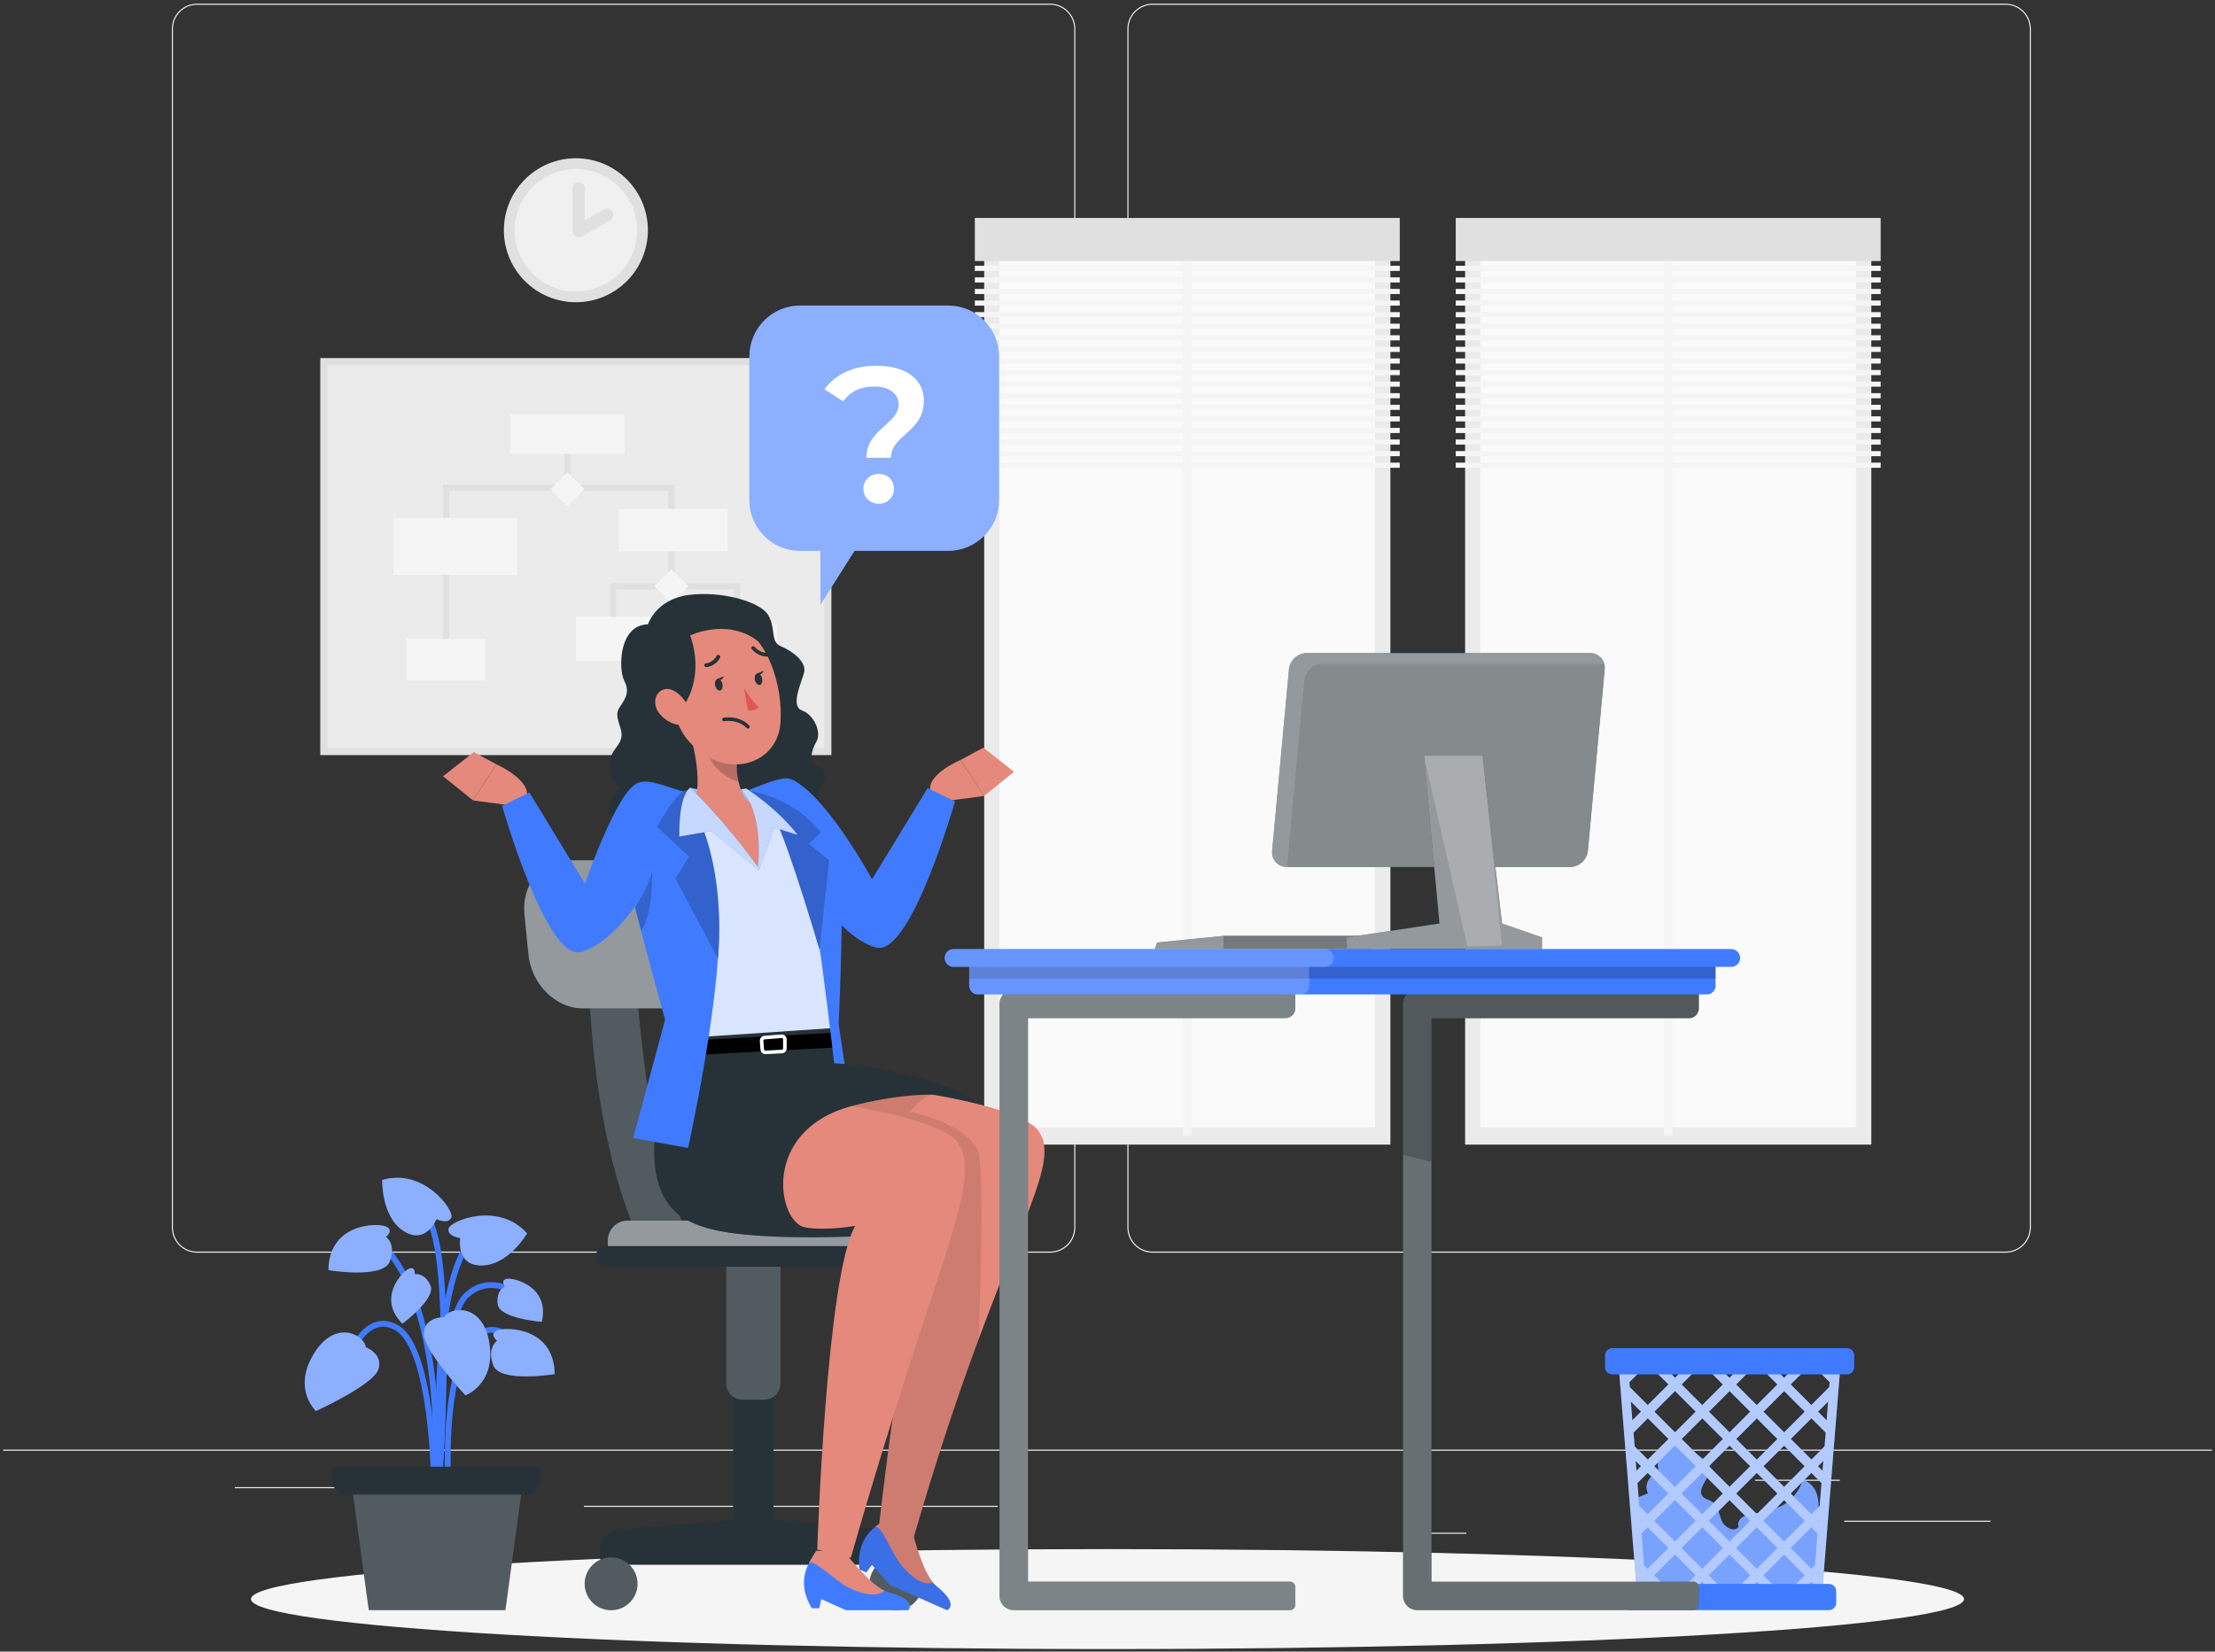 <svg width="358" height="267" viewBox="0 0 358 267" fill="none" xmlns="http://www.w3.org/2000/svg">
<rect x="0" y="0" width="358" height="267" fill="#333333" stroke="none"/>
<g clip-path="url(#clip0_540_13111)">
<path d="M357.5 234.354H0.5V234.532H357.5V234.354Z" fill="#EBEBEB"/>
<path d="M321.729 245.84H298.081V246.019H321.729V245.84Z" fill="#EBEBEB"/>
<path d="M236.991 247.782H230.786V247.961H236.991V247.782Z" fill="#EBEBEB"/>
<path d="M297.367 239.216H283.665V239.394H297.367V239.216Z" fill="#EBEBEB"/>
<path d="M68.794 240.415H37.956V240.593H68.794V240.415Z" fill="#EBEBEB"/>
<path d="M79.675 240.415H75.156V240.593H79.675V240.415Z" fill="#EBEBEB"/>
<path d="M161.257 243.427H94.37V243.606H161.257V243.427Z" fill="#EBEBEB"/>
<path d="M169.725 202.515H31.852C29.603 202.515 27.775 200.687 27.775 198.439V4.669C27.775 2.421 29.603 0.593 31.852 0.593H169.725C171.974 0.593 173.802 2.421 173.802 4.669V198.439C173.802 200.687 171.974 202.515 169.725 202.515ZM31.852 0.771C29.703 0.771 27.953 2.521 27.953 4.669V198.439C27.953 200.587 29.703 202.336 31.852 202.336H169.725C171.874 202.336 173.624 200.587 173.624 198.439V4.669C173.624 2.521 171.874 0.771 169.725 0.771H31.852Z" fill="#EBEBEB"/>
<path d="M324.163 202.515H186.29C184.041 202.515 182.213 200.687 182.213 198.439V4.669C182.213 2.421 184.041 0.593 186.29 0.593H324.163C326.412 0.593 328.24 2.421 328.24 4.669V198.439C328.24 200.687 326.412 202.515 324.163 202.515ZM186.29 0.771C184.141 0.771 182.392 2.521 182.392 4.669V198.439C182.392 200.587 184.141 202.336 186.29 202.336H324.163C326.312 202.336 328.062 200.587 328.062 198.439V4.669C328.062 2.521 326.312 0.771 324.163 0.771H186.29Z" fill="#EBEBEB"/>
<path d="M224.724 37.165H159.072V185.039H224.724V37.165Z" fill="#EBEBEB"/>
<path d="M222.247 182.262V39.935L161.55 39.935V182.262H222.247Z" fill="#FAFAFA"/>
<path d="M192.594 39.221H191.202V183.647H192.594V39.221Z" fill="#F5F5F5"/>
<path d="M226.238 35.238H157.558V42.198H226.238V35.238Z" fill="#E0E0E0"/>
<path d="M226.238 42.969H157.558V43.797H226.238V42.969Z" fill="#F5F5F5"/>
<path d="M226.238 44.84H157.558V45.668H226.238V44.84Z" fill="#F5F5F5"/>
<path d="M226.238 46.71H157.558V47.538H226.238V46.71Z" fill="#F5F5F5"/>
<path d="M226.238 48.58H157.558V49.408H226.238V48.58Z" fill="#F5F5F5"/>
<path d="M226.238 50.458H157.558V51.286H226.238V50.458Z" fill="#F5F5F5"/>
<path d="M226.238 52.328H157.558V53.156H226.238V52.328Z" fill="#F5F5F5"/>
<path d="M226.238 54.199H157.558V55.027H226.238V54.199Z" fill="#F5F5F5"/>
<path d="M226.238 56.069H157.558V56.897H226.238V56.069Z" fill="#F5F5F5"/>
<path d="M226.238 57.946H157.558V58.775H226.238V57.946Z" fill="#F5F5F5"/>
<path d="M226.238 59.817H157.558V60.645H226.238V59.817Z" fill="#F5F5F5"/>
<path d="M226.238 61.687H157.558V62.515H226.238V61.687Z" fill="#F5F5F5"/>
<path d="M226.238 63.557H157.558V64.386H226.238V63.557Z" fill="#F5F5F5"/>
<path d="M226.238 65.435H157.558V66.263H226.238V65.435Z" fill="#F5F5F5"/>
<path d="M226.238 67.305H157.558V68.133H226.238V67.305Z" fill="#F5F5F5"/>
<path d="M226.238 69.176H157.558V70.004H226.238V69.176Z" fill="#F5F5F5"/>
<path d="M226.238 71.046H157.558V71.874H226.238V71.046Z" fill="#F5F5F5"/>
<path d="M226.238 72.924H157.558V73.752H226.238V72.924Z" fill="#F5F5F5"/>
<path d="M226.238 74.794H157.558V75.622H226.238V74.794Z" fill="#F5F5F5"/>
<path d="M302.451 37.165H236.798V185.039H302.451V37.165Z" fill="#EBEBEB"/>
<path d="M299.973 182.262V39.935L239.276 39.935V182.262H299.973Z" fill="#FAFAFA"/>
<path d="M270.321 39.221H268.928V183.647H270.321V39.221Z" fill="#F5F5F5"/>
<path d="M303.964 35.238H235.285V42.198H303.964V35.238Z" fill="#E0E0E0"/>
<path d="M303.964 42.969H235.285V43.797H303.964V42.969Z" fill="#F5F5F5"/>
<path d="M303.964 44.84H235.285V45.668H303.964V44.84Z" fill="#F5F5F5"/>
<path d="M303.964 46.71H235.285V47.538H303.964V46.71Z" fill="#F5F5F5"/>
<path d="M303.964 48.58H235.285V49.408H303.964V48.58Z" fill="#F5F5F5"/>
<path d="M303.964 50.458H235.285V51.286H303.964V50.458Z" fill="#F5F5F5"/>
<path d="M303.964 52.328H235.285V53.156H303.964V52.328Z" fill="#F5F5F5"/>
<path d="M303.964 54.199H235.285V55.027H303.964V54.199Z" fill="#F5F5F5"/>
<path d="M303.964 56.069H235.285V56.897H303.964V56.069Z" fill="#F5F5F5"/>
<path d="M303.964 57.946H235.285V58.775H303.964V57.946Z" fill="#F5F5F5"/>
<path d="M303.964 59.817H235.285V60.645H303.964V59.817Z" fill="#F5F5F5"/>
<path d="M303.964 61.687H235.285V62.515H303.964V61.687Z" fill="#F5F5F5"/>
<path d="M303.964 63.557H235.285V64.386H303.964V63.557Z" fill="#F5F5F5"/>
<path d="M303.964 65.435H235.285V66.263H303.964V65.435Z" fill="#F5F5F5"/>
<path d="M303.964 67.305H235.285V68.133H303.964V67.305Z" fill="#F5F5F5"/>
<path d="M303.964 69.176H235.285V70.004H303.964V69.176Z" fill="#F5F5F5"/>
<path d="M303.964 71.046H235.285V71.874H303.964V71.046Z" fill="#F5F5F5"/>
<path d="M303.964 72.924H235.285V73.752H303.964V72.924Z" fill="#F5F5F5"/>
<path d="M303.964 74.794H235.285V75.622H303.964V74.794Z" fill="#F5F5F5"/>
<path d="M134.375 122.075V57.889L51.765 57.889V122.075H134.375Z" fill="#E0E0E0"/>
<path d="M52.915 120.925L133.233 120.925V59.032L52.915 59.032L52.915 120.925Z" fill="#EBEBEB"/>
<path d="M91.728 70.218V78.849" stroke="#E0E0E0" stroke-miterlimit="10"/>
<path d="M72.1 106.633V78.849H108.535V94.783" stroke="#E0E0E0" stroke-miterlimit="10"/>
<path d="M99.103 103.271V94.783H119.138V103.563" stroke="#E0E0E0" stroke-miterlimit="10"/>
<path d="M100.945 67.041H82.517V73.38H100.945V67.041Z" fill="#F5F5F5"/>
<path d="M117.589 82.261H100.024V89.15H117.589V82.261Z" fill="#F5F5F5"/>
<path d="M105.144 99.716H93.077V106.826H105.144V99.716Z" fill="#F5F5F5"/>
<path d="M125.593 100.865H112.677V106.262H125.593V100.865Z" fill="#F5F5F5"/>
<path d="M83.574 83.725H63.618V92.927H83.574V83.725Z" fill="#F5F5F5"/>
<path d="M78.469 103.271H65.724V109.996H78.469V103.271Z" fill="#F5F5F5"/>
<path d="M94.476 79.075L91.724 76.324L88.972 79.075L91.724 81.826L94.476 79.075Z" fill="#F5F5F5"/>
<path d="M111.287 94.781L108.535 92.03L105.783 94.781L108.535 97.532L111.287 94.781Z" fill="#F5F5F5"/>
<path d="M93.077 48.859C99.505 48.859 104.715 43.649 104.715 37.222C104.715 30.796 99.505 25.586 93.077 25.586C86.65 25.586 81.439 30.796 81.439 37.222C81.439 43.649 86.65 48.859 93.077 48.859Z" fill="#E0E0E0"/>
<path d="M93.077 47.117C98.543 47.117 102.973 42.687 102.973 37.222C102.973 31.758 98.543 27.328 93.077 27.328C87.612 27.328 83.181 31.758 83.181 37.222C83.181 42.687 87.612 47.117 93.077 47.117Z" fill="#F0F0F0"/>
<path d="M93.541 30.433V37.351L98.125 34.752" fill="#F0F0F0"/>
<path d="M93.541 30.433V37.351L98.125 34.752" stroke="#E0E0E0" stroke-width="2" stroke-linecap="round" stroke-linejoin="round"/>
<path d="M179 266.593C255.457 266.593 317.437 262.975 317.437 258.512C317.437 254.049 255.457 250.431 179 250.431C102.543 250.431 40.562 254.049 40.562 258.512C40.562 262.975 102.543 266.593 179 266.593Z" fill="#F5F5F5"/>
<path d="M84.088 209.497C84.088 209.497 79.361 205.556 75.306 209.497C71.25 213.437 70.472 237.845 70.472 237.845" stroke="#407BFF" stroke-width="0.94" stroke-miterlimit="10"/>
<path d="M70.136 242.557C70.136 242.557 72.921 213.909 62.432 201.872" stroke="#407BFF" stroke-width="0.94" stroke-miterlimit="10"/>
<path d="M71.136 239.544C71.136 239.544 68.987 206.934 76.855 199.702" stroke="#407BFF" stroke-width="0.94" stroke-miterlimit="10"/>
<path d="M70.136 239.544C70.136 239.544 69.951 217.992 64.103 214.644C58.255 211.296 55.278 222.218 55.278 222.218" stroke="#407BFF" stroke-width="0.94" stroke-miterlimit="10"/>
<path d="M72.443 239.544C72.443 239.544 71.486 223.003 76.02 217.085C80.547 211.174 85.316 219.62 85.316 219.62" stroke="#407BFF" stroke-width="0.94" stroke-miterlimit="10"/>
<path d="M70.865 241.757C70.865 241.757 73.792 203.072 68.944 196.511" stroke="#407BFF" stroke-width="0.94" stroke-miterlimit="10"/>
<path d="M59.098 217.785C59.098 217.785 62.011 218.863 61.147 221.397C60.283 223.931 51.066 228.108 51.066 228.108C51.066 228.108 47.203 224.567 50.751 218.813C54.3 213.059 59.027 215.964 59.105 217.785H59.098Z" fill="#407BFF"/>
<path opacity="0.4" d="M59.098 217.785C59.098 217.785 62.011 218.863 61.147 221.397C60.283 223.931 51.066 228.108 51.066 228.108C51.066 228.108 47.203 224.567 50.751 218.813C54.3 213.059 59.027 215.964 59.105 217.785H59.098Z" fill="white"/>
<path d="M71.772 212.952C71.772 212.952 68.666 212.823 68.494 215.5C68.316 218.177 75.22 225.573 75.22 225.573C75.22 225.573 80.147 223.796 79.09 217.121C78.033 210.446 72.55 211.31 71.779 212.959L71.772 212.952Z" fill="#407BFF"/>
<path opacity="0.4" d="M71.772 212.952C71.772 212.952 68.666 212.823 68.494 215.5C68.316 218.177 75.22 225.573 75.22 225.573C75.22 225.573 80.147 223.796 79.09 217.121C78.033 210.446 72.55 211.31 71.779 212.959L71.772 212.952Z" fill="white"/>
<path d="M74.399 200.145C74.399 200.145 72.329 199.923 72.493 198.66C72.657 197.396 80.54 194.155 85.188 199.402C85.188 199.402 82.21 204.514 77.905 204.578C73.599 204.642 74.392 200.138 74.392 200.138L74.399 200.145Z" fill="#407BFF"/>
<path opacity="0.4" d="M74.399 200.145C74.399 200.145 72.329 199.923 72.493 198.66C72.657 197.396 80.54 194.155 85.188 199.402C85.188 199.402 82.21 204.514 77.905 204.578C73.599 204.642 74.392 200.138 74.392 200.138L74.399 200.145Z" fill="white"/>
<path d="M70.543 197.089C70.543 197.089 72.414 197.996 72.942 196.84C73.471 195.683 68.494 188.765 61.776 190.757C61.776 190.757 61.597 196.668 65.217 199.003C68.837 201.337 70.543 197.097 70.543 197.097V197.089Z" fill="#407BFF"/>
<path opacity="0.4" d="M70.543 197.089C70.543 197.089 72.414 197.996 72.942 196.84C73.471 195.683 68.494 188.765 61.776 190.757C61.776 190.757 61.597 196.668 65.217 199.003C68.837 201.337 70.543 197.097 70.543 197.097V197.089Z" fill="white"/>
<path d="M80.347 216.764C80.347 216.764 78.919 215.608 80.461 215.051C82.003 214.487 89.564 214.651 89.643 222.14C89.643 222.14 80.832 223.603 79.74 220.747C78.647 217.892 80.34 216.764 80.34 216.764H80.347Z" fill="#407BFF"/>
<path opacity="0.4" d="M80.347 216.764C80.347 216.764 78.919 215.608 80.461 215.051C82.003 214.487 89.564 214.651 89.643 222.14C89.643 222.14 80.832 223.603 79.74 220.747C78.647 217.892 80.34 216.764 80.34 216.764H80.347Z" fill="white"/>
<path d="M62.382 199.959C62.382 199.959 63.81 198.803 62.268 198.246C60.726 197.682 53.165 197.846 53.086 205.335C53.086 205.335 61.897 206.798 62.989 203.943C64.082 201.087 62.389 199.959 62.389 199.959H62.382Z" fill="#407BFF"/>
<path opacity="0.4" d="M62.382 199.959C62.382 199.959 63.81 198.803 62.268 198.246C60.726 197.682 53.165 197.846 53.086 205.335C53.086 205.335 61.897 206.798 62.989 203.943C64.082 201.087 62.389 199.959 62.389 199.959H62.382Z" fill="white"/>
<path d="M67.038 205.992C67.038 205.992 67.166 204.592 66.031 205.142C64.896 205.692 60.954 209.946 65.046 213.98C65.046 213.98 70.55 209.904 69.558 207.783C68.566 205.663 67.045 205.992 67.045 205.992H67.038Z" fill="#407BFF"/>
<path opacity="0.4" d="M67.038 205.992C67.038 205.992 67.166 204.592 66.031 205.142C64.896 205.692 60.954 209.946 65.046 213.98C65.046 213.98 70.55 209.904 69.558 207.783C68.566 205.663 67.045 205.992 67.045 205.992H67.038Z" fill="white"/>
<path d="M81.618 207.99C81.618 207.99 80.761 206.87 82.017 206.734C83.267 206.598 88.872 208.09 87.565 213.687C87.565 213.687 80.739 213.173 80.447 210.853C80.154 208.533 81.618 207.997 81.618 207.997V207.99Z" fill="#407BFF"/>
<path opacity="0.4" d="M81.618 207.99C81.618 207.99 80.761 206.87 82.017 206.734C83.267 206.598 88.872 208.09 87.565 213.687C87.565 213.687 80.739 213.173 80.447 210.853C80.154 208.533 81.618 207.997 81.618 207.997V207.99Z" fill="white"/>
<path d="M59.605 260.304H81.682L84.616 238.844H56.678L59.605 260.304Z" fill="#263238"/>
<path opacity="0.2" d="M59.605 260.304H81.682L84.616 238.844H56.678L59.605 260.304Z" fill="white"/>
<path d="M87.38 237.11V239.151C87.38 240.515 86.273 241.621 84.909 241.621H56.099C54.736 241.621 53.629 240.515 53.629 239.151V237.11H87.38Z" fill="#263238"/>
<path d="M266.372 241.407C265.601 240.115 266.686 238.173 268.193 238.152C267.536 236.296 268.186 234.054 269.735 232.841C269.928 232.691 270.156 232.541 270.406 232.541C270.67 232.541 270.906 232.705 271.127 232.855C272.541 233.876 273.962 234.889 275.376 235.91C275.697 236.146 276.033 236.389 276.218 236.746C277.089 238.43 273.955 240.586 275.24 241.971C275.611 242.371 276.204 242.449 276.668 242.742C277.682 243.378 277.803 244.762 278.275 245.862C278.746 246.961 280.388 247.811 281.016 246.797C280.552 245.748 281.959 244.841 283.101 244.705C284.229 244.577 285.436 244.513 286.064 243.442C287.685 244.855 291.312 240.907 291.227 239.316C292.555 239.415 293.461 240.665 293.754 241.907C294.054 243.199 293.868 244.548 293.89 245.876C293.933 248.453 294.761 250.98 294.718 253.557C294.682 255.564 293.911 257.791 292.069 258.598C291.184 258.983 290.184 258.983 289.22 258.983C282.244 258.94 275.276 258.897 268.3 258.847C267.8 258.847 267.272 258.833 266.829 258.605C265.887 258.112 265.687 256.87 265.601 255.813C265.23 251.273 264.851 246.726 264.48 242.185C265.108 241.928 265.744 241.671 266.372 241.414V241.407Z" fill="#407BFF"/>
<path opacity="0.3" d="M266.372 241.407C265.601 240.115 266.686 238.173 268.193 238.152C267.536 236.296 268.186 234.054 269.735 232.841C269.928 232.691 270.156 232.541 270.406 232.541C270.67 232.541 270.906 232.705 271.127 232.855C272.541 233.876 273.962 234.889 275.376 235.91C275.697 236.146 276.033 236.389 276.218 236.746C277.089 238.43 273.955 240.586 275.24 241.971C275.611 242.371 276.204 242.449 276.668 242.742C277.682 243.378 277.803 244.762 278.275 245.862C278.746 246.961 280.388 247.811 281.016 246.797C280.552 245.748 281.959 244.841 283.101 244.705C284.229 244.577 285.436 244.513 286.064 243.442C287.685 244.855 291.312 240.907 291.227 239.316C292.555 239.415 293.461 240.665 293.754 241.907C294.054 243.199 293.868 244.548 293.89 245.876C293.933 248.453 294.761 250.98 294.718 253.557C294.682 255.564 293.911 257.791 292.069 258.598C291.184 258.983 290.184 258.983 289.22 258.983C282.244 258.94 275.276 258.897 268.3 258.847C267.8 258.847 267.272 258.833 266.829 258.605C265.887 258.112 265.687 256.87 265.601 255.813C265.23 251.273 264.851 246.726 264.48 242.185C265.108 241.928 265.744 241.671 266.372 241.414V241.407Z" fill="white"/>
<path d="M261.496 219.298L261.76 222.575L261.952 224.916L262.438 231.013L262.724 234.504L263.102 239.166L263.259 241.164L263.302 241.757L263.495 244.099L263.752 247.325L263.909 249.324L264.08 251.344L264.273 253.693L264.416 255.485L264.573 257.477L264.644 258.348H294.432L294.504 257.477L294.661 255.478L294.804 253.7L294.996 251.352L295.161 249.324L295.318 247.325L295.575 244.106L295.768 241.757L295.818 241.164L295.975 239.166L296.346 234.504L296.631 231.006L297.124 224.916L297.317 222.575L297.581 219.298H261.474H261.496ZM263.145 220.826H263.823L263.195 221.454L263.145 220.826ZM265.972 220.826H266.672L269.657 223.81L266.322 227.144L263.416 224.238L263.352 223.446L265.965 220.833L265.972 220.826ZM264.023 231.598L266.329 229.293L269.664 232.619L266.329 235.953L264.202 233.826L264.023 231.598ZM294.896 233.826L292.776 235.953L289.441 232.619L292.776 229.293L295.082 231.598L294.896 233.826ZM270.728 224.881L274.062 228.215L270.728 231.548L267.393 228.215L270.728 224.881ZM270.728 222.732L268.821 220.826H272.634L270.728 222.732ZM275.133 229.3L278.467 232.626L275.133 235.96L271.806 232.626L275.133 229.3ZM279.538 240.365L276.211 237.031L279.538 233.704L282.873 237.031L279.538 240.365ZM283.944 238.116L287.278 241.45L283.951 244.777L280.616 241.443L283.944 238.116ZM278.46 241.443L275.126 244.777L271.799 241.45L275.126 238.116L278.46 241.443ZM276.211 228.222L279.538 224.888L282.873 228.222L279.538 231.556L276.211 228.222ZM283.944 229.307L287.278 232.634L283.944 235.967L280.616 232.634L283.944 229.307ZM285.029 228.222L288.363 224.888L291.691 228.222L288.363 231.556L285.029 228.222ZM291.683 237.038L288.356 240.372L285.022 237.038L288.356 233.712L291.683 237.038ZM288.356 242.528L291.683 245.862L288.356 249.189L285.022 245.862L288.356 242.528ZM287.271 250.266L283.937 253.6L280.609 250.266L283.944 246.933L287.271 250.266ZM279.531 249.181L276.204 245.855L279.531 242.521L282.866 245.855L279.531 249.181ZM278.453 250.266L275.119 253.6L271.791 250.266L275.119 246.933L278.453 250.266ZM274.048 254.671L271.891 256.827H269.542L267.386 254.671L270.72 251.337L274.055 254.671H274.048ZM270.713 249.181L267.379 245.855L270.713 242.521L274.048 245.855L270.713 249.181ZM270.713 240.365L267.379 237.031L270.713 233.704L274.048 237.031L270.713 240.365ZM274.769 220.833H275.469L278.453 223.817L275.119 227.151L271.791 223.817L274.769 220.833ZM277.632 220.833H281.438L279.531 222.739L277.632 220.833ZM283.587 220.833H284.286L287.271 223.817L283.937 227.151L280.609 223.817L283.587 220.833ZM290.248 220.833L288.349 222.739L286.443 220.833H290.248ZM293.111 220.833L295.718 223.446L295.653 224.238L292.754 227.144L289.42 223.81L292.405 220.826H293.104L293.111 220.833ZM295.932 220.833L295.882 221.454L295.261 220.833H295.932ZM295.225 229.607L293.84 228.222L295.475 226.587L295.232 229.607H295.225ZM294.561 237.759L293.84 237.038L294.697 236.182L294.568 237.759H294.561ZM294.104 243.435L292.762 244.777L289.427 241.45L292.762 238.116L294.404 239.765L294.104 243.435ZM293.904 245.926L293.833 245.855L293.911 245.776V245.919H293.904V245.926ZM293.326 253.022L292.762 253.586L289.427 250.259L292.762 246.926L293.747 247.911L293.326 253.022ZM291.676 256.827L292.762 255.742L293.083 256.063L293.019 256.827H291.676ZM289.527 256.827H287.178L285.022 254.671L288.356 251.337L291.683 254.671L289.534 256.827H289.527ZM282.851 256.827L283.937 255.742L285.022 256.827H282.858H282.851ZM278.353 256.827L276.204 254.671L279.531 251.337L282.866 254.671L280.709 256.827H278.36H278.353ZM274.033 256.827L275.119 255.742L276.204 256.827H274.041H274.033ZM265.979 256.063L266.301 255.742L267.386 256.827H266.044L265.979 256.063ZM265.315 247.911L266.301 246.926L269.635 250.259L266.301 253.586L265.73 253.022L265.315 247.911ZM265.137 245.769L265.223 245.855L265.151 245.926L265.137 245.776V245.769ZM264.651 239.758L266.301 238.109L269.635 241.443L266.301 244.77L264.951 243.427L264.651 239.758ZM264.359 236.174L265.223 237.031L264.487 237.766L264.359 236.182V236.174ZM263.58 226.573L265.223 228.215L263.83 229.607L263.588 226.573H263.58Z" fill="#407BFF"/>
<g opacity="0.6">
<path d="M261.496 219.298L261.76 222.575L261.952 224.916L262.438 231.013L262.724 234.504L263.102 239.166L263.259 241.164L263.302 241.757L263.495 244.099L263.752 247.325L263.909 249.324L264.08 251.344L264.273 253.693L264.416 255.485L264.573 257.477L264.644 258.348H294.432L294.504 257.477L294.661 255.478L294.804 253.7L294.996 251.352L295.161 249.324L295.318 247.325L295.575 244.106L295.768 241.757L295.818 241.164L295.975 239.166L296.346 234.504L296.631 231.006L297.124 224.916L297.317 222.575L297.581 219.298H261.474H261.496ZM263.145 220.826H263.823L263.195 221.454L263.145 220.826ZM265.972 220.826H266.672L269.657 223.81L266.322 227.144L263.416 224.238L263.352 223.446L265.965 220.833L265.972 220.826ZM264.023 231.598L266.329 229.293L269.664 232.619L266.329 235.953L264.202 233.826L264.023 231.598ZM294.896 233.826L292.776 235.953L289.441 232.619L292.776 229.293L295.082 231.598L294.896 233.826ZM270.728 224.881L274.062 228.215L270.728 231.548L267.393 228.215L270.728 224.881ZM270.728 222.732L268.821 220.826H272.634L270.728 222.732ZM275.133 229.3L278.467 232.626L275.133 235.96L271.806 232.626L275.133 229.3ZM279.538 240.365L276.211 237.031L279.538 233.704L282.873 237.031L279.538 240.365ZM283.944 238.116L287.278 241.45L283.951 244.777L280.616 241.443L283.944 238.116ZM278.46 241.443L275.126 244.777L271.799 241.45L275.126 238.116L278.46 241.443ZM276.211 228.222L279.538 224.888L282.873 228.222L279.538 231.556L276.211 228.222ZM283.944 229.307L287.278 232.634L283.944 235.967L280.616 232.634L283.944 229.307ZM285.029 228.222L288.363 224.888L291.691 228.222L288.363 231.556L285.029 228.222ZM291.683 237.038L288.356 240.372L285.022 237.038L288.356 233.712L291.683 237.038ZM288.356 242.528L291.683 245.862L288.356 249.189L285.022 245.862L288.356 242.528ZM287.271 250.266L283.937 253.6L280.609 250.266L283.944 246.933L287.271 250.266ZM279.531 249.181L276.204 245.855L279.531 242.521L282.866 245.855L279.531 249.181ZM278.453 250.266L275.119 253.6L271.791 250.266L275.119 246.933L278.453 250.266ZM274.048 254.671L271.891 256.827H269.542L267.386 254.671L270.72 251.337L274.055 254.671H274.048ZM270.713 249.181L267.379 245.855L270.713 242.521L274.048 245.855L270.713 249.181ZM270.713 240.365L267.379 237.031L270.713 233.704L274.048 237.031L270.713 240.365ZM274.769 220.833H275.469L278.453 223.817L275.119 227.151L271.791 223.817L274.769 220.833ZM277.632 220.833H281.438L279.531 222.739L277.632 220.833ZM283.587 220.833H284.286L287.271 223.817L283.937 227.151L280.609 223.817L283.587 220.833ZM290.248 220.833L288.349 222.739L286.443 220.833H290.248ZM293.111 220.833L295.718 223.446L295.653 224.238L292.754 227.144L289.42 223.81L292.405 220.826H293.104L293.111 220.833ZM295.932 220.833L295.882 221.454L295.261 220.833H295.932ZM295.225 229.607L293.84 228.222L295.475 226.587L295.232 229.607H295.225ZM294.561 237.759L293.84 237.038L294.697 236.182L294.568 237.759H294.561ZM294.104 243.435L292.762 244.777L289.427 241.45L292.762 238.116L294.404 239.765L294.104 243.435ZM293.904 245.926L293.833 245.855L293.911 245.776V245.919H293.904V245.926ZM293.326 253.022L292.762 253.586L289.427 250.259L292.762 246.926L293.747 247.911L293.326 253.022ZM291.676 256.827L292.762 255.742L293.083 256.063L293.019 256.827H291.676ZM289.527 256.827H287.178L285.022 254.671L288.356 251.337L291.683 254.671L289.534 256.827H289.527ZM282.851 256.827L283.937 255.742L285.022 256.827H282.858H282.851ZM278.353 256.827L276.204 254.671L279.531 251.337L282.866 254.671L280.709 256.827H278.36H278.353ZM274.033 256.827L275.119 255.742L276.204 256.827H274.041H274.033ZM265.979 256.063L266.301 255.742L267.386 256.827H266.044L265.979 256.063ZM265.315 247.911L266.301 246.926L269.635 250.259L266.301 253.586L265.73 253.022L265.315 247.911ZM265.137 245.769L265.223 245.855L265.151 245.926L265.137 245.776V245.769ZM264.651 239.758L266.301 238.109L269.635 241.443L266.301 244.77L264.951 243.427L264.651 239.758ZM264.359 236.174L265.223 237.031L264.487 237.766L264.359 236.182V236.174ZM263.58 226.573L265.223 228.215L263.83 229.607L263.588 226.573H263.58Z" fill="white"/>
</g>
<path d="M298.509 217.942H260.589C259.942 217.942 259.418 218.466 259.418 219.113V221.019C259.418 221.665 259.942 222.19 260.589 222.19H298.509C299.156 222.19 299.68 221.665 299.68 221.019V219.113C299.68 218.466 299.156 217.942 298.509 217.942Z" fill="#407BFF"/>
<path d="M263.488 260.304H295.603C296.25 260.304 296.774 259.78 296.774 259.133V257.227C296.774 256.58 296.25 256.056 295.603 256.056H263.488C262.841 256.056 262.317 256.58 262.317 257.227V259.133C262.317 259.78 262.841 260.304 263.488 260.304Z" fill="#407BFF"/>
<path d="M153.239 49.394H129.341C124.8 49.394 121.123 53.071 121.123 57.611V80.834C121.123 85.374 124.8 89.05 129.341 89.05H132.59L132.611 97.724L138.116 89.05H153.239C157.78 89.05 161.457 85.374 161.457 80.834V57.611C161.457 53.071 157.78 49.394 153.239 49.394Z" fill="#407BFF"/>
<path opacity="0.4" d="M153.239 49.394H129.341C124.8 49.394 121.123 53.071 121.123 57.611V80.834C121.123 85.374 124.8 89.05 129.341 89.05H132.59L132.611 97.724L138.116 89.05H153.239C157.78 89.05 161.457 85.374 161.457 80.834V57.611C161.457 53.071 157.78 49.394 153.239 49.394Z" fill="white"/>
<path d="M145.242 65.414C145.242 63.672 143.75 62.487 141.351 62.487C138.952 62.487 137.367 63.358 136.274 64.885L133.254 62.922C134.996 60.559 137.802 59.124 141.694 59.124C146.27 59.124 149.319 61.209 149.319 64.793C149.319 69.868 143.993 70.332 143.993 74.009H140.037C140.037 69.404 145.235 68.533 145.235 65.421L145.242 65.414ZM139.544 79.013C139.544 77.678 140.573 76.614 142.036 76.614C143.5 76.614 144.492 77.671 144.492 79.013C144.492 80.355 143.464 81.44 142.036 81.44C140.608 81.44 139.544 80.348 139.544 79.013Z" fill="white"/>
<path d="M102.495 154.185C102.495 154.185 104.508 194.498 113.191 201.437H103.901C103.901 201.437 95.619 187.702 95.005 154.185H102.495Z" fill="#263238"/>
<path opacity="0.2" d="M102.495 154.185C102.495 154.185 104.508 194.498 113.191 201.437H103.901C103.901 201.437 95.619 187.702 95.005 154.185H102.495Z" fill="white"/>
<path d="M95.519 159.875H104.308C106.886 159.875 108.742 157.562 108.464 154.706L108.086 150.894C107.807 148.038 105.487 145.725 102.916 145.725H94.127C91.549 145.725 89.693 148.038 89.971 150.894L90.35 154.706C90.628 157.562 92.949 159.875 95.519 159.875Z" fill="#263238"/>
<path d="M94.155 163.016H109.035C113.391 163.016 116.539 159.097 116.068 154.271L115.433 147.824C114.954 142.991 111.042 139.079 106.679 139.079H91.799C87.444 139.079 84.295 142.991 84.766 147.824L85.402 154.271C85.88 159.104 89.793 163.016 94.155 163.016Z" fill="#263238"/>
<path opacity="0.5" d="M94.155 163.016H109.035C113.391 163.016 116.539 159.097 116.068 154.271L115.433 147.824C114.954 142.991 111.042 139.079 106.679 139.079H91.799C87.444 139.079 84.295 142.991 84.766 147.824L85.402 154.271C85.88 159.104 89.793 163.016 94.155 163.016Z" fill="white"/>
<path d="M101.453 197.325H143.2C144.971 197.325 146.406 198.76 146.406 200.53V204.007H98.24V200.53C98.24 198.76 99.675 197.325 101.445 197.325H101.453Z" fill="#263238"/>
<path opacity="0.5" d="M101.453 197.325H143.2C144.971 197.325 146.406 198.76 146.406 200.53V204.007H98.24V200.53C98.24 198.76 99.675 197.325 101.445 197.325H101.453Z" fill="white"/>
<path d="M99.924 247.311L118.496 245.691V221.311H125.022V245.683L143.657 247.311C145.299 247.475 146.549 248.853 146.549 250.502V252.972H97.033V250.502C97.033 248.853 98.282 247.475 99.924 247.311Z" fill="#263238"/>
<path d="M140.537 256.042C140.537 258.398 142.45 260.311 144.807 260.311C147.163 260.311 149.076 258.398 149.076 256.042C149.076 253.686 147.163 251.773 144.807 251.773C142.45 251.773 140.537 253.686 140.537 256.042Z" fill="#263238"/>
<path d="M103.038 256.042C103.038 258.398 101.124 260.311 98.768 260.311C96.412 260.311 94.498 258.398 94.498 256.042C94.498 253.686 96.412 251.773 98.768 251.773C101.124 251.773 103.038 253.686 103.038 256.042Z" fill="#263238"/>
<path d="M123.494 226.287H120.024C118.56 226.287 117.375 225.102 117.375 223.639V202.422H126.15V223.639C126.15 225.102 124.965 226.287 123.501 226.287H123.494Z" fill="#263238"/>
<path opacity="0.2" d="M123.494 226.287H120.024C118.56 226.287 117.375 225.102 117.375 223.639V202.422H126.15V223.639C126.15 225.102 124.965 226.287 123.501 226.287H123.494Z" fill="white"/>
<path d="M146.949 201.444H97.704C96.99 201.444 96.412 202.023 96.412 202.736V203.493C96.412 204.207 96.99 204.785 97.704 204.785H146.949C147.662 204.785 148.241 204.207 148.241 203.493V202.736C148.241 202.023 147.662 201.444 146.949 201.444Z" fill="#263238"/>
<path opacity="0.2" d="M140.537 256.042C140.537 258.398 142.45 260.311 144.807 260.311C147.163 260.311 149.076 258.398 149.076 256.042C149.076 253.686 147.163 251.773 144.807 251.773C142.45 251.773 140.537 253.686 140.537 256.042Z" fill="white"/>
<path opacity="0.2" d="M103.038 256.042C103.038 258.398 101.124 260.311 98.768 260.311C96.412 260.311 94.498 258.398 94.498 256.042C94.498 253.686 96.412 251.773 98.768 251.773C101.124 251.773 103.038 253.686 103.038 256.042Z" fill="white"/>
<path d="M104.73 100.936C104.73 100.936 105.979 96.924 111.22 96.196C116.461 95.468 122.844 97.231 124.151 99.416C125.457 101.6 124.443 103.749 126.2 104.47C127.949 105.191 130.441 106.969 129.955 108.753C129.47 110.538 127.706 114.158 129.648 114.864C131.59 115.571 132.811 118.419 131.955 119.883C131.098 121.346 130.798 123.081 131.769 123.581C132.74 124.081 133.897 125.059 133.104 126.543C132.312 128.028 131.526 128.235 132.74 129.499C133.954 130.763 131.847 133.604 131.847 133.604C131.847 133.604 103.816 136.938 100.41 134.004C97.004 131.069 99.132 128.478 99.86 127.707C100.589 126.936 98.782 127.236 98.532 124.323C98.282 121.411 100.046 120.982 100.41 119.283C100.774 117.584 99.011 115.942 100.167 114.3C101.324 112.658 101.738 111.709 100.86 109.967C99.982 108.225 99.924 101.058 104.723 100.929L104.73 100.936Z" fill="#263238"/>
<path d="M152.846 129.506L159.058 128.678L155.252 122.86C155.252 122.86 149.697 125.166 150.369 127.978L152.839 129.513L152.846 129.506Z" fill="#E4897B"/>
<path d="M163.892 124.766L158.922 120.875L155.26 122.853L159.058 128.671L163.892 124.766Z" fill="#E4897B"/>
<path d="M154.346 129.556C154.346 129.556 147.213 154.706 141.608 153.178C138.502 152.336 135.532 149.359 133.154 146.254C130.034 142.178 127.949 137.859 127.949 137.859V137.766L127.271 125.83C132.819 127.193 140.944 142.142 140.944 142.142L149.933 127.4L154.338 129.556H154.346Z" fill="#407BFF"/>
<path opacity="0.7" d="M126.193 142.863C118.624 135.76 109.128 130.97 109.128 130.97C109.692 130.905 110.263 130.848 110.842 130.798C115.19 130.441 118.746 130.184 122.623 130.398C123.601 130.456 124.6 130.534 125.579 130.62C128.013 136.209 126.186 142.863 126.186 142.863H126.193Z" fill="white"/>
<path d="M109.128 167.92C108.593 161.881 106.429 150.823 102.709 139.201C101.495 135.424 103.552 131.155 103.552 131.155C103.552 131.155 108.614 131.027 109.128 130.97C109.692 130.905 110.263 130.848 110.842 130.798C115.19 130.441 118.746 130.184 122.623 130.398C123.601 130.456 124.6 130.534 125.579 130.62C125.893 130.655 129.456 130.684 129.763 130.72C129.763 130.72 134.696 136.359 134.996 140.921C135.16 143.47 135.539 145.397 135.403 151.501C135.382 155.641 135.082 161.11 134.804 166.935L109.121 167.913L109.128 167.92Z" fill="#407BFF"/>
<path opacity="0.8" d="M109.128 167.92C108.593 161.881 106.429 150.823 102.709 139.201C101.495 135.424 103.552 131.155 103.552 131.155C103.552 131.155 108.614 131.027 109.128 130.97C109.692 130.905 110.263 130.848 110.842 130.798C115.19 130.441 118.746 130.184 122.623 130.398C123.601 130.456 124.6 130.534 125.579 130.62C125.893 130.655 129.456 130.684 129.763 130.72C129.763 130.72 134.696 136.359 134.996 140.921C135.16 143.47 135.539 145.397 135.403 151.501C135.382 155.641 135.082 161.11 134.804 166.935L109.121 167.913L109.128 167.92Z" fill="white"/>
<path d="M109.128 167.92L134.846 166.185C134.846 166.185 135.618 173.91 135.439 173.795C135.261 173.688 107.914 174.759 107.914 174.759L109.128 167.92Z" fill="#263238"/>
<path d="M109.364 168.341L134.811 166.942V169.348L109.128 170.719L109.364 168.341Z" fill="black"/>
<path d="M123.201 169.683L123.094 168.27C123.072 167.999 123.272 167.763 123.544 167.742L126.328 167.527C126.614 167.506 126.857 167.727 126.857 168.013V169.505C126.857 169.762 126.657 169.976 126.393 169.99L123.715 170.133C123.451 170.147 123.222 169.948 123.201 169.683Z" stroke="white" stroke-width="0.58" stroke-miterlimit="10"/>
<path d="M136.403 172.203C129.577 171.525 120.695 170.976 109.135 170.719C109.135 170.719 100.517 191.014 110.734 197.082C113.826 198.917 118.917 199.638 124.529 199.759C131.041 199.895 136.403 194.684 136.403 188.173V172.211V172.203Z" fill="#263238"/>
<path d="M111.213 185.582L102.331 183.975L107.5 164.858C107.5 164.858 106.172 160.11 104.716 154.663C104.351 153.293 103.98 151.886 103.616 150.494C103.273 149.195 102.945 147.91 102.645 146.696C101.731 143.091 101.053 140.1 101.003 139.129C100.838 136.081 100.332 127.836 103.259 126.543C104.994 125.772 108.55 127.593 110.799 128.021C110.799 128.021 115.818 136.574 116.204 148.945C116.582 161.31 111.213 185.582 111.213 185.582Z" fill="#407BFF"/>
<path d="M119.652 128.3C119.652 128.3 127.949 129.342 131.483 147.011C132.919 154.164 136.303 184.725 136.303 184.725L138.231 183.761L135.553 165.55C135.553 165.55 136.517 144.433 135.767 140.1C135.018 135.767 131.226 126.372 127.264 125.837C125.657 125.623 119.645 128.307 119.645 128.307L119.652 128.3Z" fill="#407BFF"/>
<path d="M120.038 128.057L120.416 127.714C120.416 127.714 127.678 128.321 132.661 134.546L130.734 136.431L134.025 139.079L132.454 153.543C132.454 153.543 127.435 136.481 125.264 132.383C125.264 132.383 121.63 128.842 120.031 128.05L120.038 128.057Z" fill="#407BFF"/>
<path opacity="0.2" d="M120.038 128.057L120.416 127.743C120.416 127.743 127.678 128.328 132.661 134.553L130.734 136.438L134.025 139.086L132.454 153.55C132.454 153.55 127.435 136.488 125.264 132.39C125.264 132.39 121.63 128.849 120.031 128.057H120.038Z" fill="black"/>
<path d="M111.013 128.792C111.013 128.792 117.425 136.966 116.047 154.97L109.149 142.035L111.349 138.501L106.208 133.682C106.208 133.682 109.528 127.243 111.434 127.75L111.02 128.799L111.013 128.792Z" fill="#407BFF"/>
<path opacity="0.2" d="M111.013 128.792C111.013 128.792 117.425 136.966 116.047 154.97L109.149 142.035L111.349 138.501L106.208 133.682C106.208 133.682 109.528 127.243 111.434 127.75L111.02 128.799L111.013 128.792Z" fill="black"/>
<path d="M111.556 127.35C111.556 127.35 113.505 128.093 119.738 127.6C119.738 127.6 122.094 129.784 122.83 132.076C123.572 134.368 121.209 136.588 117.432 134.582C113.655 132.576 111.556 127.35 111.556 127.35Z" fill="#407BFF"/>
<path opacity="0.5" d="M111.556 127.35C111.556 127.35 113.505 128.093 119.738 127.6C119.738 127.6 122.094 129.784 122.83 132.076C123.572 134.368 121.209 136.588 117.432 134.582C113.655 132.576 111.556 127.35 111.556 127.35Z" fill="white"/>
<path d="M124.143 132.062L122.715 140.593L111.491 130.777C113.862 128.164 112.37 121.261 111.213 117.499L114.39 119.876L119.117 123.409C119.003 124.195 119.11 125.28 119.345 126.315C119.702 127.821 120.345 129.235 121.052 129.535L124.136 132.055L124.143 132.062Z" fill="#E4897B"/>
<path opacity="0.2" d="M119.352 126.329C117.467 125.908 114.997 123.959 114.597 122.032C114.433 121.218 114.362 120.425 114.397 119.89L119.124 123.424C119.01 124.209 119.117 125.294 119.352 126.329Z" fill="black"/>
<path d="M111.556 127.35C111.556 127.35 116.853 132.333 122.487 140.157C122.487 140.157 123.608 131.583 119.738 127.6L120.623 127.493C120.623 127.493 125.586 130.627 128.892 134.96L125.164 133.782L122.623 140.664L114.961 134.339L109.806 135.231C109.806 135.231 109.571 128.878 111.556 127.35Z" fill="#407BFF"/>
<path opacity="0.7" d="M111.556 127.35C111.556 127.35 116.853 132.333 122.487 140.157C122.487 140.157 123.608 131.583 119.738 127.6L120.623 127.493C120.623 127.493 125.586 130.627 128.892 134.96L125.164 133.782L122.623 140.664L114.961 134.339L109.806 135.231C109.806 135.231 109.571 128.878 111.556 127.35Z" fill="white"/>
<path d="M107.722 110.01C109.078 116.092 109.528 118.691 113.119 121.503C118.524 125.737 125.664 123.16 126.143 116.892C126.571 111.252 124.279 102.257 117.903 100.451C111.62 98.674 106.365 103.928 107.729 110.01H107.722Z" fill="#E4897B"/>
<path d="M115.576 110.767C115.668 111.281 116.011 111.673 116.339 111.638C116.668 111.602 116.861 111.152 116.775 110.638C116.682 110.124 116.339 109.732 116.011 109.767C115.683 109.803 115.49 110.253 115.576 110.767Z" fill="#263238"/>
<path d="M121.994 109.867C122.087 110.381 122.43 110.774 122.758 110.738C123.087 110.702 123.28 110.253 123.194 109.739C123.101 109.225 122.758 108.832 122.43 108.868C122.101 108.903 121.909 109.353 121.994 109.867Z" fill="#263238"/>
<path d="M122.287 108.918L123.437 108.432C123.437 108.432 122.987 109.467 122.287 108.918Z" fill="#263238"/>
<path d="M120.231 111.216C120.231 111.216 121.487 113.344 122.623 114.308C122.066 115.014 120.88 114.85 120.88 114.85L120.231 111.216Z" fill="#DE5753"/>
<path d="M116.018 105.869C115.94 105.891 115.875 105.934 115.832 106.012C115.233 107.169 114.112 107.24 114.097 107.24C113.933 107.247 113.812 107.39 113.833 107.554C113.855 107.718 114.005 107.847 114.176 107.84C114.233 107.84 115.64 107.747 116.382 106.312C116.454 106.169 116.397 105.984 116.239 105.905C116.168 105.862 116.082 105.855 116.011 105.877L116.018 105.869Z" fill="#263238"/>
<path d="M121.752 104.47C121.673 104.47 121.602 104.485 121.545 104.535C121.423 104.642 121.416 104.834 121.53 104.963C122.673 106.269 124.051 106.148 124.115 106.141C124.279 106.126 124.386 105.977 124.358 105.805C124.329 105.641 124.172 105.52 124.008 105.534C123.951 105.534 122.88 105.62 121.973 104.577C121.916 104.513 121.837 104.47 121.752 104.463V104.47Z" fill="#263238"/>
<path d="M115.868 109.81L117.018 109.325C117.018 109.325 116.568 110.36 115.868 109.81Z" fill="#263238"/>
<path d="M110.842 113.529C110.842 113.529 113.833 109.175 111.549 102.728C111.549 102.728 118.31 99.452 123.437 104.456C123.437 104.456 118.674 96.096 108.721 100.101C98.768 104.106 106.272 113.658 107.5 114.45C108.728 115.243 110.835 113.529 110.835 113.529H110.842Z" fill="#263238"/>
<path d="M106.508 115.264C107.4 116.435 108.678 117.07 109.799 117.206C111.484 117.406 111.963 115.707 111.199 114.143C110.506 112.737 108.8 110.945 107.257 111.466C105.737 111.987 105.494 113.929 106.508 115.264Z" fill="#E4897B"/>
<path d="M117.018 116.306C117.018 116.306 119.338 115.878 120.888 117.499" stroke="#263238" stroke-width="0.58" stroke-linecap="round" stroke-linejoin="round"/>
<path opacity="0.2" d="M103.616 150.494C103.273 149.195 102.945 147.91 102.645 146.696C104.287 144.719 105.158 136.245 105.158 136.245C105.158 136.245 106.301 146.568 103.616 150.487V150.494Z" fill="black"/>
<path d="M82.653 130.22L76.441 129.392L80.247 123.574C80.247 123.574 85.802 126.037 85.13 128.842L82.66 130.22H82.653Z" fill="#E4897B"/>
<path d="M71.607 125.487L76.577 121.589L80.24 123.567L76.441 129.385L71.607 125.487Z" fill="#E4897B"/>
<path d="M81.153 130.27C81.153 130.27 88.286 155.42 93.891 153.892C96.997 153.05 99.967 150.073 102.345 146.968C105.465 142.891 105.894 138.572 105.894 138.572L103.252 126.543C99.91 127.243 94.548 142.856 94.548 142.856L85.559 128.114L81.153 130.27Z" fill="#407BFF"/>
<path d="M114.076 188.923V198.46C122.58 200.909 140.223 199.981 150.711 199.124C155.438 198.738 159.065 194.791 159.065 190.058V182.233C159.065 179.642 157.459 177.322 155.031 176.408C149.947 174.495 140.694 171.647 131.012 171.796C121.63 171.939 114.076 179.542 114.076 188.93V188.923Z" fill="#263238"/>
<path d="M158.166 216.5C155.074 224.852 151.504 235.311 147.691 248.51C147.62 248.753 147.548 248.989 147.484 249.231C147.413 249.488 147.334 249.738 147.263 249.995L143.329 249.032L141.843 248.668C141.843 248.668 141.901 248.089 142.029 247.054C142.051 246.84 142.079 246.604 142.101 246.355C143.164 237.138 147.248 203.343 151.304 196.326C151.304 196.326 146.713 197.182 143.229 196.59C140.715 196.169 137.674 178.807 137.674 178.807C137.674 178.807 144.071 176.965 150.64 176.965H150.733C150.733 176.965 165.427 179.271 167.89 182.883C170.918 187.316 166.198 194.819 158.18 216.493L158.166 216.5Z" fill="#E4897B"/>
<path d="M153.068 260.304L143.843 256.235L140.922 252.979L140.016 254.207L138.916 253.729C138.402 249.638 140.394 247.718 141.436 246.854C141.508 246.79 141.622 246.711 141.743 246.611C141.786 246.576 141.829 246.547 141.865 246.519C141.879 246.511 141.901 246.497 141.915 246.483C141.958 246.447 142.008 246.419 142.058 246.376C142.065 246.369 142.072 246.369 142.093 246.362C142.093 246.362 142.143 246.319 142.179 246.304L147.241 248.539C147.241 248.539 147.327 248.803 147.484 249.238C147.991 250.666 149.24 253.914 150.626 255.642C150.683 255.713 150.74 255.792 150.797 255.856C150.961 256.056 151.14 256.227 151.311 256.37C155.188 259.483 153.068 260.304 153.068 260.304Z" fill="#407BFF"/>
<path d="M150.797 255.856C149.355 256.42 147.313 254.992 145.763 253.129C144.892 252.08 144.057 250.395 143.321 249.039C142.843 248.161 142.4 247.411 142.022 247.061C141.808 246.868 141.608 246.79 141.436 246.868C141.436 246.868 141.444 246.861 141.444 246.854C141.515 246.79 141.629 246.711 141.751 246.611C141.786 246.59 141.822 246.554 141.872 246.519C141.886 246.512 141.908 246.497 141.922 246.483C141.965 246.447 142.015 246.419 142.065 246.376C142.072 246.369 142.079 246.369 142.1 246.362C142.1 246.362 142.15 246.319 142.186 246.304C142.714 245.905 143.307 245.498 143.307 245.498L147.377 247.297C147.377 247.297 147.491 247.775 147.698 248.518C148.227 250.402 149.348 253.979 150.633 255.642C150.69 255.713 150.747 255.792 150.804 255.856H150.797Z" fill="#E4897B"/>
<path opacity="0.1" d="M158.166 216.5C155.074 224.852 151.504 235.311 147.691 248.51C148.22 250.395 149.341 253.972 150.626 255.635C150.683 255.706 150.74 255.785 150.797 255.849C150.961 256.049 151.14 256.22 151.311 256.363C155.188 259.476 153.068 260.297 153.068 260.297L143.843 256.228L140.922 252.972L140.016 254.2L138.916 253.722C138.402 249.631 140.394 247.711 141.437 246.847C141.508 246.783 141.622 246.704 141.744 246.604C141.786 246.569 141.829 246.54 141.865 246.512C141.879 246.504 141.901 246.49 141.915 246.476C141.958 246.44 142.008 246.412 142.058 246.369C142.065 246.362 142.072 246.362 142.093 246.355C143.157 237.138 147.241 203.343 151.297 196.326C151.297 196.326 146.706 197.182 143.222 196.59C140.708 196.169 137.667 178.807 137.667 178.807C137.667 178.807 144.064 176.965 150.633 176.965H150.726C150.726 176.965 149.176 177.115 147.07 179.756C147.07 179.756 155.659 181.355 157.987 185.896C158.922 187.738 158.73 201.151 158.173 216.493L158.166 216.5Z" fill="black"/>
<path d="M137.667 178.814C137.667 178.814 152.368 181.12 154.824 184.725C159.058 190.936 151.432 203.143 137.517 251.837L132.09 250.502C132.09 250.502 133.54 206.313 138.231 198.167C138.231 198.167 133.64 199.017 130.162 198.432C125.693 197.682 122.865 182.762 137.667 178.807V178.814Z" fill="#E4897B"/>
<path d="M131.212 259.997H132.412L132.747 258.512L136.724 260.311H146.813C146.813 260.311 148.419 258.697 143.614 257.412C143.393 257.355 143.172 257.27 142.936 257.155C140.373 255.956 136.731 251.901 136.731 251.901H131.198C131.198 251.901 131.005 252.18 130.741 252.701C130.134 253.922 129.091 256.47 131.212 260.004V259.997Z" fill="#407BFF"/>
<path d="M130.741 252.694V252.708C131.469 251.894 134.796 255.471 137.231 256.691C139.409 257.777 141.851 258.255 142.936 257.155C140.373 255.956 136.346 250.709 136.346 250.709H131.898C131.898 250.709 131.005 252.173 130.741 252.694Z" fill="#E4897B"/>
<path d="M226.774 162.302V258.005C226.774 259.276 227.802 260.304 229.073 260.304H273.705C274.19 260.304 274.576 259.911 274.576 259.433V256.592C274.576 256.106 274.183 255.706 273.705 255.706H231.372V164.608H272.984C273.869 164.608 274.576 163.887 274.576 163.009V160.01H229.066C227.795 160.01 226.767 161.038 226.767 162.309L226.774 162.302Z" fill="#263238"/>
<g opacity="0.3">
<path d="M226.774 162.302V258.005C226.774 259.276 227.802 260.304 229.073 260.304H273.705C274.19 260.304 274.576 259.911 274.576 259.433V256.592C274.576 256.106 274.183 255.706 273.705 255.706H231.372V164.608H272.984C273.869 164.608 274.576 163.887 274.576 163.009V160.01H229.066C227.795 160.01 226.767 161.038 226.767 162.309L226.774 162.302Z" fill="white"/>
</g>
<path opacity="0.2" d="M226.774 162.302V186.709C228.309 187.102 229.844 187.473 231.372 187.837V164.608H272.984C273.869 164.608 274.576 163.887 274.576 163.009V160.01H229.066C227.795 160.01 226.767 161.038 226.767 162.309L226.774 162.302Z" fill="black"/>
<path d="M221.569 153.435L220.997 151.294H197.742L187.032 152.365L186.625 153.435H221.569Z" fill="#263238"/>
<path opacity="0.5" d="M221.569 153.435L220.997 151.294H197.742L187.032 152.365L186.625 153.435H221.569Z" fill="white"/>
<path opacity="0.2" d="M197.742 151.294V153.435H221.569L220.997 151.294H197.742Z" fill="black"/>
<path d="M205.611 137.523C205.475 138.972 206.539 140.157 207.981 140.157H253.77C255.22 140.157 256.505 138.979 256.64 137.523L259.361 108.211C259.389 107.911 259.368 107.618 259.304 107.354C259.047 106.319 258.14 105.577 256.99 105.577H211.201C209.752 105.577 208.467 106.755 208.331 108.211L205.611 137.523Z" fill="#263238"/>
<path opacity="0.5" d="M205.611 137.523C205.475 138.972 206.539 140.157 207.981 140.157H253.77C255.22 140.157 256.505 138.979 256.64 137.523L259.361 108.211C259.389 107.911 259.368 107.618 259.304 107.354C259.047 106.319 258.14 105.577 256.99 105.577H211.201C209.752 105.577 208.467 106.755 208.331 108.211L205.611 137.523Z" fill="white"/>
<path opacity="0.1" d="M208.145 140.157H253.777C255.227 140.157 256.512 138.979 256.647 137.523L259.368 108.211C259.396 107.911 259.375 107.618 259.311 107.354H213.679C212.237 107.354 210.951 108.532 210.809 109.988L208.088 139.301C208.06 139.6 208.081 139.893 208.145 140.157Z" fill="black"/>
<path d="M239.611 122.182H230.137L232.657 149.295L217.677 151.544V153.435H249.229V151.544L242.767 149.295L239.611 122.182Z" fill="#263238"/>
<path opacity="0.5" d="M239.611 122.182H230.137L232.657 149.295L217.677 151.544V153.435H249.229V151.544L242.767 149.295L239.611 122.182Z" fill="white"/>
<path opacity="0.2" d="M230.137 122.182L237.155 153.007L242.767 152.836L239.612 122.182H230.137Z" fill="white"/>
<path d="M163.849 260.304H208.481C208.967 260.304 209.359 259.911 209.359 259.426V256.577C209.359 256.092 208.967 255.699 208.481 255.699H166.148V164.593H207.76C208.645 164.593 209.359 163.88 209.359 162.994V159.996H163.849C162.578 159.996 161.55 161.024 161.55 162.295V257.998C161.55 259.269 162.578 260.297 163.849 260.297V260.304Z" fill="#263238"/>
<g opacity="0.4">
<path d="M163.849 260.304H208.481C208.967 260.304 209.359 259.911 209.359 259.426V256.577C209.359 256.092 208.967 255.699 208.481 255.699H166.148V164.593H207.76C208.645 164.593 209.359 163.88 209.359 162.994V159.996H163.849C162.578 159.996 161.55 161.024 161.55 162.295V257.998C161.55 259.269 162.578 260.297 163.849 260.297V260.304Z" fill="white"/>
</g>
<path d="M277.282 155.648V159.368C277.282 160.139 276.661 160.76 275.89 160.76H158.03C157.266 160.76 156.645 160.139 156.645 159.368V155.648H277.282Z" fill="#407BFF"/>
<path opacity="0.2" d="M156.645 158.204L277.282 158.204V155.648L156.645 155.648V158.204Z" fill="black"/>
<path d="M281.252 154.87C281.252 155.67 280.602 156.312 279.81 156.312H154.117C153.717 156.312 153.353 156.148 153.096 155.891C153.025 155.82 152.96 155.741 152.91 155.648C152.76 155.427 152.675 155.156 152.675 154.87C152.675 154.078 153.317 153.428 154.117 153.428H279.81C280.202 153.428 280.566 153.592 280.831 153.849C281.088 154.114 281.252 154.478 281.252 154.87Z" fill="#407BFF"/>
<path opacity="0.2" d="M215.136 153.849C214.871 153.592 214.514 153.428 214.114 153.428H154.117C153.317 153.428 152.675 154.078 152.675 154.87C152.675 155.156 152.76 155.427 152.91 155.648C152.96 155.741 153.025 155.82 153.096 155.891C153.353 156.148 153.717 156.312 154.117 156.312H156.645V159.368C156.645 160.139 157.266 160.76 158.03 160.76H210.202C210.966 160.76 211.587 160.139 211.587 159.368V156.312H214.114C214.629 156.312 215.071 156.048 215.335 155.648C215.478 155.427 215.557 155.156 215.557 154.87C215.557 154.478 215.4 154.114 215.136 153.849Z" fill="white"/>
</g>
<defs>
<clipPath id="clip0_540_13111">
<rect width="357" height="266" fill="white" transform="translate(0.5 0.593)"/>
</clipPath>
</defs>
</svg>
